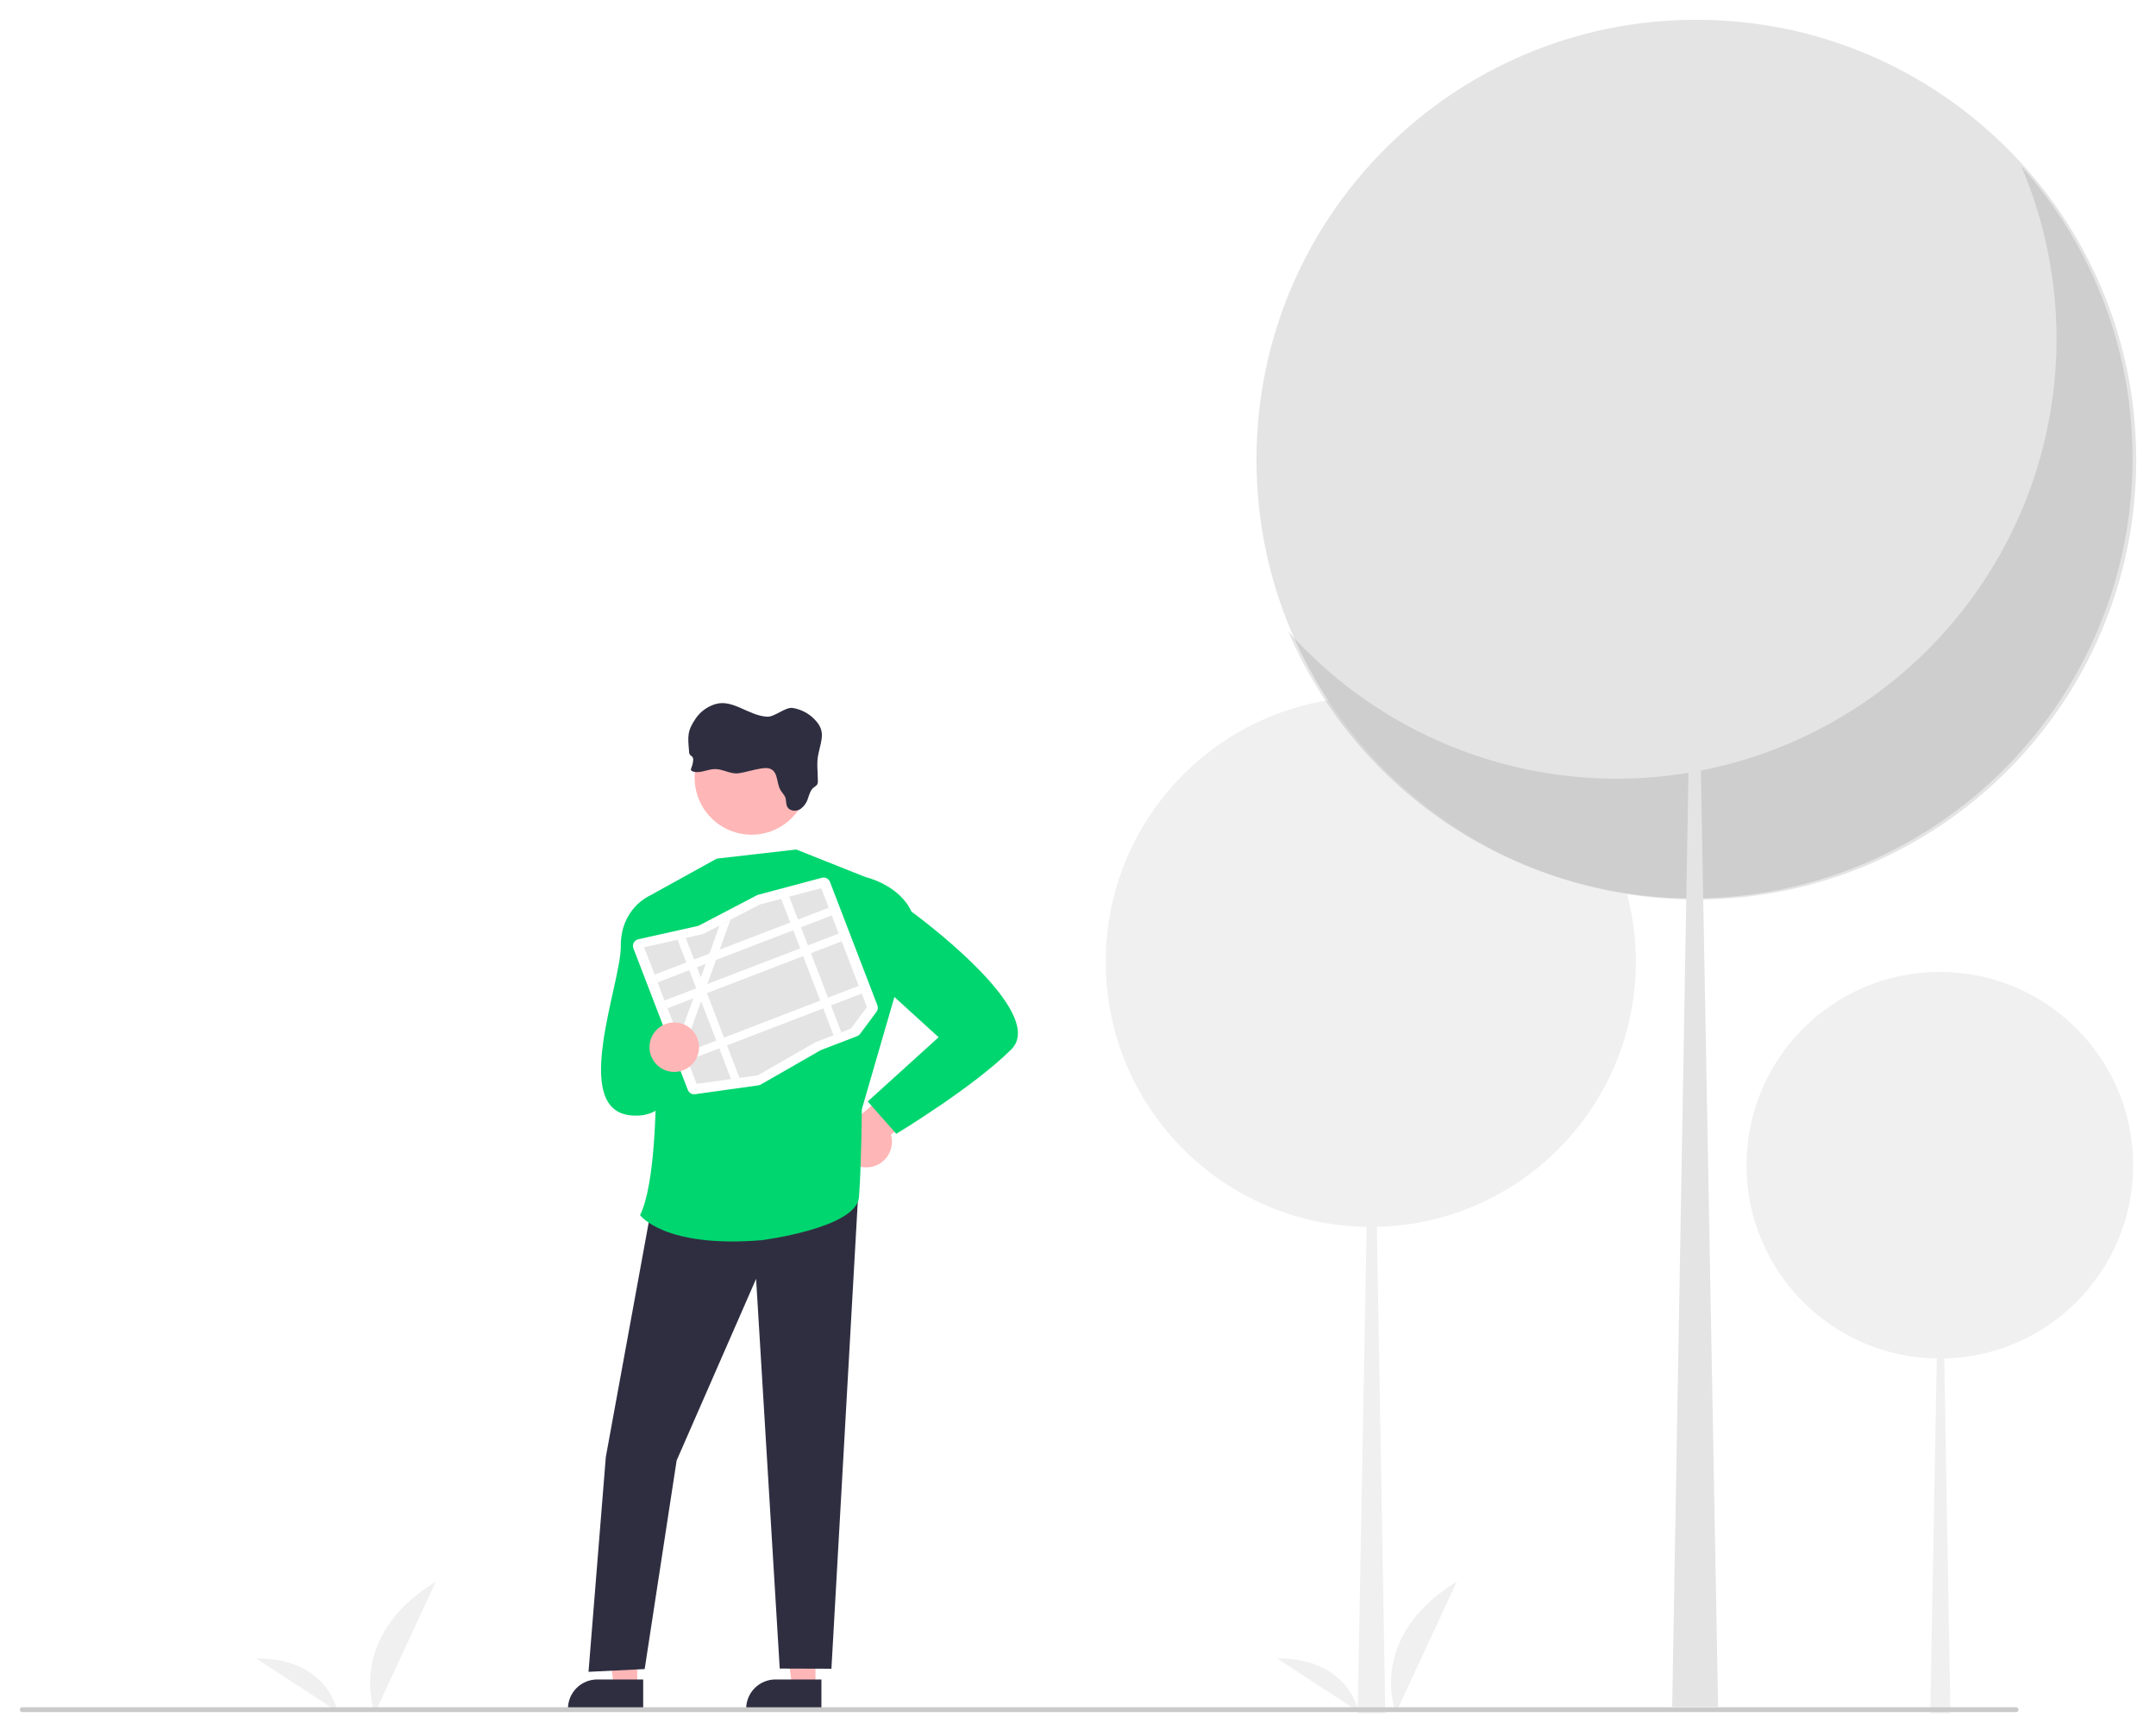 <svg width="436" height="351" viewBox="0 0 436 351" fill="none" xmlns="http://www.w3.org/2000/svg">
<g clip-path="url(#clip0)" filter="url(#filter0_d)">
<path d="M71.829 342.387C71.829 342.387 65.662 327.21 84.16 315.826L71.829 342.387Z" fill="#F0F0F0"/>
<path d="M64.245 342.111C64.245 342.111 62.364 331.293 47.806 331.386L64.245 342.111Z" fill="#F0F0F0"/>
<path d="M278.286 342.387C278.286 342.387 272.12 327.21 290.618 315.826L278.286 342.387Z" fill="#F0F0F0"/>
<path d="M270.703 342.111C270.703 342.111 268.822 331.293 254.263 331.386L270.703 342.111Z" fill="#F0F0F0"/>
<path d="M273.207 244.114C302.808 244.114 326.805 220.118 326.805 190.516C326.805 160.915 302.808 136.918 273.207 136.918C243.606 136.918 219.609 160.915 219.609 190.516C219.609 220.118 243.606 244.114 273.207 244.114Z" fill="#F0F0F0"/>
<path d="M273.354 190.516H273.502L276.152 342.476H270.557L273.354 190.516Z" fill="#F0F0F0"/>
<path d="M388.281 270.734C409.872 270.734 427.374 253.231 427.374 231.641C427.374 210.05 409.872 192.548 388.281 192.548C366.691 192.548 349.189 210.05 349.189 231.641C349.189 253.231 366.691 270.734 388.281 270.734Z" fill="#F0F0F0"/>
<path d="M388.389 231.64H388.496L390.429 342.476H386.348L388.389 231.64Z" fill="#F0F0F0"/>
<path d="M171.803 232.038C172.552 231.952 173.273 231.703 173.915 231.308C174.557 230.913 175.105 230.382 175.52 229.753C175.935 229.124 176.207 228.411 176.316 227.665C176.426 226.92 176.371 226.159 176.155 225.437L191.015 214.719L182.114 211.338L169.367 222.035C168.178 222.478 167.193 223.342 166.599 224.464C166.004 225.585 165.842 226.885 166.142 228.118C166.442 229.351 167.185 230.431 168.228 231.154C169.271 231.876 170.543 232.191 171.803 232.038H171.803Z" fill="#FFB6B6"/>
<path d="M160.909 337.175L156.19 337.174L153.945 318.974H160.91L160.909 337.175Z" fill="#FFB6B6"/>
<path d="M162.112 341.748L146.897 341.748V341.555C146.897 339.985 147.521 338.479 148.632 337.368C149.743 336.257 151.249 335.634 152.819 335.633H152.82L162.112 335.634L162.112 341.748Z" fill="#2F2E41"/>
<path d="M124.867 337.175L120.148 337.174L117.904 318.974H124.868L124.867 337.175Z" fill="#FFB6B6"/>
<path d="M126.07 341.748L110.856 341.748V341.555C110.856 339.985 111.48 338.479 112.59 337.368C113.701 336.257 115.207 335.634 116.778 335.633H116.778L126.071 335.634L126.07 341.748Z" fill="#2F2E41"/>
<path d="M128.512 235.966L118.512 290.652L115.014 334.09L126.37 333.531L132.834 291.35L148.901 254.623L153.682 333.43L164.136 333.463L169.76 233.779L128.512 235.966Z" fill="#2F2E41"/>
<path d="M171.04 173.372L157.024 167.795L140.945 169.635L127.313 177.171C127.313 177.171 131.483 229.466 125.439 241.732C125.439 241.732 130.282 248.44 150.014 246.803C150.014 246.803 169.235 244.373 169.711 238.07C170.188 231.768 170.288 220.308 170.288 220.308L176.96 197.317L171.04 173.372Z" fill="#00D66F"/>
<path d="M132.792 178.177L127.313 177.171C127.313 177.171 121.483 179.727 121.543 187.344C121.603 194.961 111.244 220.498 123.638 221.569C136.031 222.64 132.792 203.46 132.792 203.46V178.177Z" fill="#00D66F"/>
<path d="M166.595 176.617L171.04 173.372C171.04 173.372 177.828 174.906 180.338 180.369C180.338 180.369 208.172 200.556 200.516 208.211C192.86 215.867 177.254 225.29 177.254 225.29L171.476 218.747L185.812 205.76L174.051 195.047L166.595 176.617Z" fill="#00D66F"/>
<path d="M159.487 153.296C159.485 156.347 158.272 159.272 156.114 161.428C153.956 163.585 151.031 164.796 147.98 164.796C144.929 164.796 142.004 163.585 139.846 161.428C137.688 159.272 136.475 156.347 136.473 153.296V152.855C136.591 149.845 137.884 147.001 140.075 144.935C142.266 142.868 145.181 141.742 148.192 141.8C151.204 141.858 154.072 143.094 156.183 145.244C158.293 147.393 159.476 150.284 159.478 153.296H159.487Z" fill="#FFB6B6"/>
<path d="M149.729 151.441C150.465 151.321 151.263 151.206 151.923 151.544C153.357 152.278 153.027 154.356 153.81 155.729C154.119 156.273 154.62 156.718 154.826 157.307C155.032 157.896 154.906 158.632 155.229 159.2C155.698 160.022 156.967 160.142 157.8 159.654C158.588 159.108 159.159 158.302 159.414 157.377C159.69 156.594 159.923 155.729 160.591 155.216C160.834 155.078 161.052 154.9 161.236 154.689C161.374 154.41 161.428 154.097 161.389 153.788C161.389 151.798 161.08 150.255 161.531 148.326C162.252 145.217 162.912 143.68 160.627 141.374C159.457 140.208 157.952 139.438 156.322 139.172C154.85 138.93 152.682 140.985 151.192 140.938C147.403 140.788 144.205 137.278 140.592 138.412C139.013 138.908 137.643 139.916 136.7 141.277C134.933 143.88 135.092 144.887 135.348 147.993C135.344 148.229 135.413 148.461 135.545 148.656C135.678 148.815 135.893 148.9 136.022 149.062C136.162 149.276 136.214 149.535 136.17 149.787C136.13 150.293 136.012 150.789 135.819 151.259C135.771 151.337 135.741 151.426 135.731 151.518C135.722 151.61 135.734 151.702 135.766 151.789C135.839 151.887 135.943 151.958 136.061 151.989C137.533 152.519 139.123 151.497 140.698 151.524C142.274 151.55 143.769 152.604 145.395 152.375C146.829 152.154 148.283 151.68 149.729 151.441Z" fill="#2F2E41"/>
<path d="M149.653 215.414C149.555 215.452 149.453 215.478 149.349 215.492L136.571 217.276C136.262 217.32 135.947 217.258 135.678 217.099C135.409 216.941 135.202 216.695 135.091 216.404L124.092 187.784C124.021 187.599 123.991 187.401 124.003 187.203C124.015 187.004 124.07 186.811 124.164 186.636C124.258 186.461 124.388 186.309 124.547 186.189C124.705 186.069 124.887 185.984 125.081 185.941H125.081L137.097 183.26C137.189 183.239 137.279 183.206 137.363 183.162L149.051 177.052C149.141 177.004 149.236 176.967 149.335 176.941L162.197 173.512C162.526 173.424 162.877 173.46 163.181 173.615C163.484 173.77 163.72 174.032 163.842 174.351L173.432 199.305C173.516 199.523 173.544 199.758 173.512 199.989C173.48 200.22 173.39 200.439 173.25 200.625L169.934 205.079C169.778 205.289 169.565 205.45 169.322 205.544L162.073 208.329C162.021 208.349 161.971 208.373 161.923 208.401L149.845 215.323C149.783 215.358 149.719 215.389 149.653 215.414Z" fill="white"/>
<path d="M155.598 177.327L153.964 177.763L149.636 178.917L149.628 178.919L143.703 182.017L141.504 183.167L141.503 183.168L138.2 184.895L138.109 184.915L134.678 185.68L133.02 186.051L126.256 187.56L136.874 215.188L143.844 214.215L145.553 213.976L149.195 213.467L149.237 213.462L160.941 206.754L168.063 204.017L171.314 199.651L162.071 175.602L155.598 177.327Z" fill="#E4E4E4"/>
<path d="M163.594 179.564L128.384 193.095L128.987 194.664L164.197 181.133L163.594 179.564Z" fill="white"/>
<path d="M165.604 184.794L130.394 198.326L130.997 199.894L166.207 186.363L165.604 184.794Z" fill="white"/>
<path d="M169.664 195.358L134.454 208.89L135.057 210.459L170.267 196.927L169.664 195.358Z" fill="white"/>
<path d="M155.598 177.327L166.139 204.757L164.57 205.36L153.964 177.763L155.598 177.327Z" fill="white"/>
<path d="M143.703 182.017L141.538 188.04L140.788 190.129L139.037 195.004L138.662 196.046L138.286 197.093L137.792 198.468L134.244 208.343L133.321 205.943L136.214 197.889L136.869 196.066L136.965 195.8L137.739 193.644L138.715 190.926L139.466 188.836L141.502 183.168L141.503 183.168L143.703 182.017Z" fill="white"/>
<path d="M134.678 185.68L145.552 213.977L143.844 214.215L133.02 186.051L134.678 185.68Z" fill="white"/>
<path d="M132.351 212.775C135.115 212.775 137.356 210.534 137.356 207.77C137.356 205.005 135.115 202.764 132.351 202.764C129.586 202.764 127.345 205.005 127.345 207.77C127.345 210.534 129.586 212.775 132.351 212.775Z" fill="#FFB6B6"/>
<path d="M339.047 177.907C388.174 177.907 428 138.081 428 88.953C428 39.826 388.174 -6.10352e-05 339.047 -6.10352e-05C289.919 -6.10352e-05 250.093 39.826 250.093 88.953C250.093 138.081 289.919 177.907 339.047 177.907Z" fill="#E4E4E4"/>
<path opacity="0.1" d="M404.727 29.54C413.024 48.949 414.15 70.675 407.903 90.838C401.655 111 388.442 128.285 370.624 139.602C352.806 150.919 331.545 155.532 310.639 152.616C289.733 149.7 270.545 139.446 256.504 123.685C261.573 135.543 269.159 146.158 278.737 154.793C288.315 163.428 299.656 169.877 311.974 173.695C324.292 177.512 337.293 178.605 350.076 176.899C362.858 175.193 375.117 170.728 386.003 163.814C396.888 156.899 406.141 147.701 413.119 136.856C420.097 126.011 424.633 113.779 426.414 101.006C428.195 88.234 427.178 75.227 423.434 62.887C419.689 50.547 413.306 39.168 404.727 29.54Z" fill="black"/>
<path d="M338.802 88.953H338.558L334.159 341.151H343.446L338.802 88.953Z" fill="#E4E4E4"/>
<path d="M403.728 342.226H0.483C0.355 342.226 0.232 342.175 0.142 342.085C0.051 341.994 -2.28882e-05 341.871 -2.28882e-05 341.743C-2.28882e-05 341.615 0.051 341.492 0.142 341.401C0.232 341.31 0.355 341.259 0.483 341.259H403.728C403.856 341.259 403.979 341.31 404.069 341.401C404.16 341.492 404.211 341.615 404.211 341.743C404.211 341.871 404.16 341.994 404.069 342.085C403.979 342.175 403.856 342.226 403.728 342.226Z" fill="#CACACA"/>
</g>
<defs>
<filter id="filter0_d" x="0" y="0" width="436" height="350.475" filterUnits="userSpaceOnUse" color-interpolation-filters="sRGB">
<feFlood flood-opacity="0" result="BackgroundImageFix"/>
<feColorMatrix in="SourceAlpha" type="matrix" values="0 0 0 0 0 0 0 0 0 0 0 0 0 0 0 0 0 0 127 0"/>
<feOffset dx="4" dy="4"/>
<feGaussianBlur stdDeviation="2"/>
<feColorMatrix type="matrix" values="0 0 0 0 0 0 0 0 0 0 0 0 0 0 0 0 0 0 0.25 0"/>
<feBlend mode="normal" in2="BackgroundImageFix" result="effect1_dropShadow"/>
<feBlend mode="normal" in="SourceGraphic" in2="effect1_dropShadow" result="shape"/>
</filter>
<clipPath id="clip0">
<rect width="428" height="342.475" fill="white"/>
</clipPath>
</defs>
</svg>
